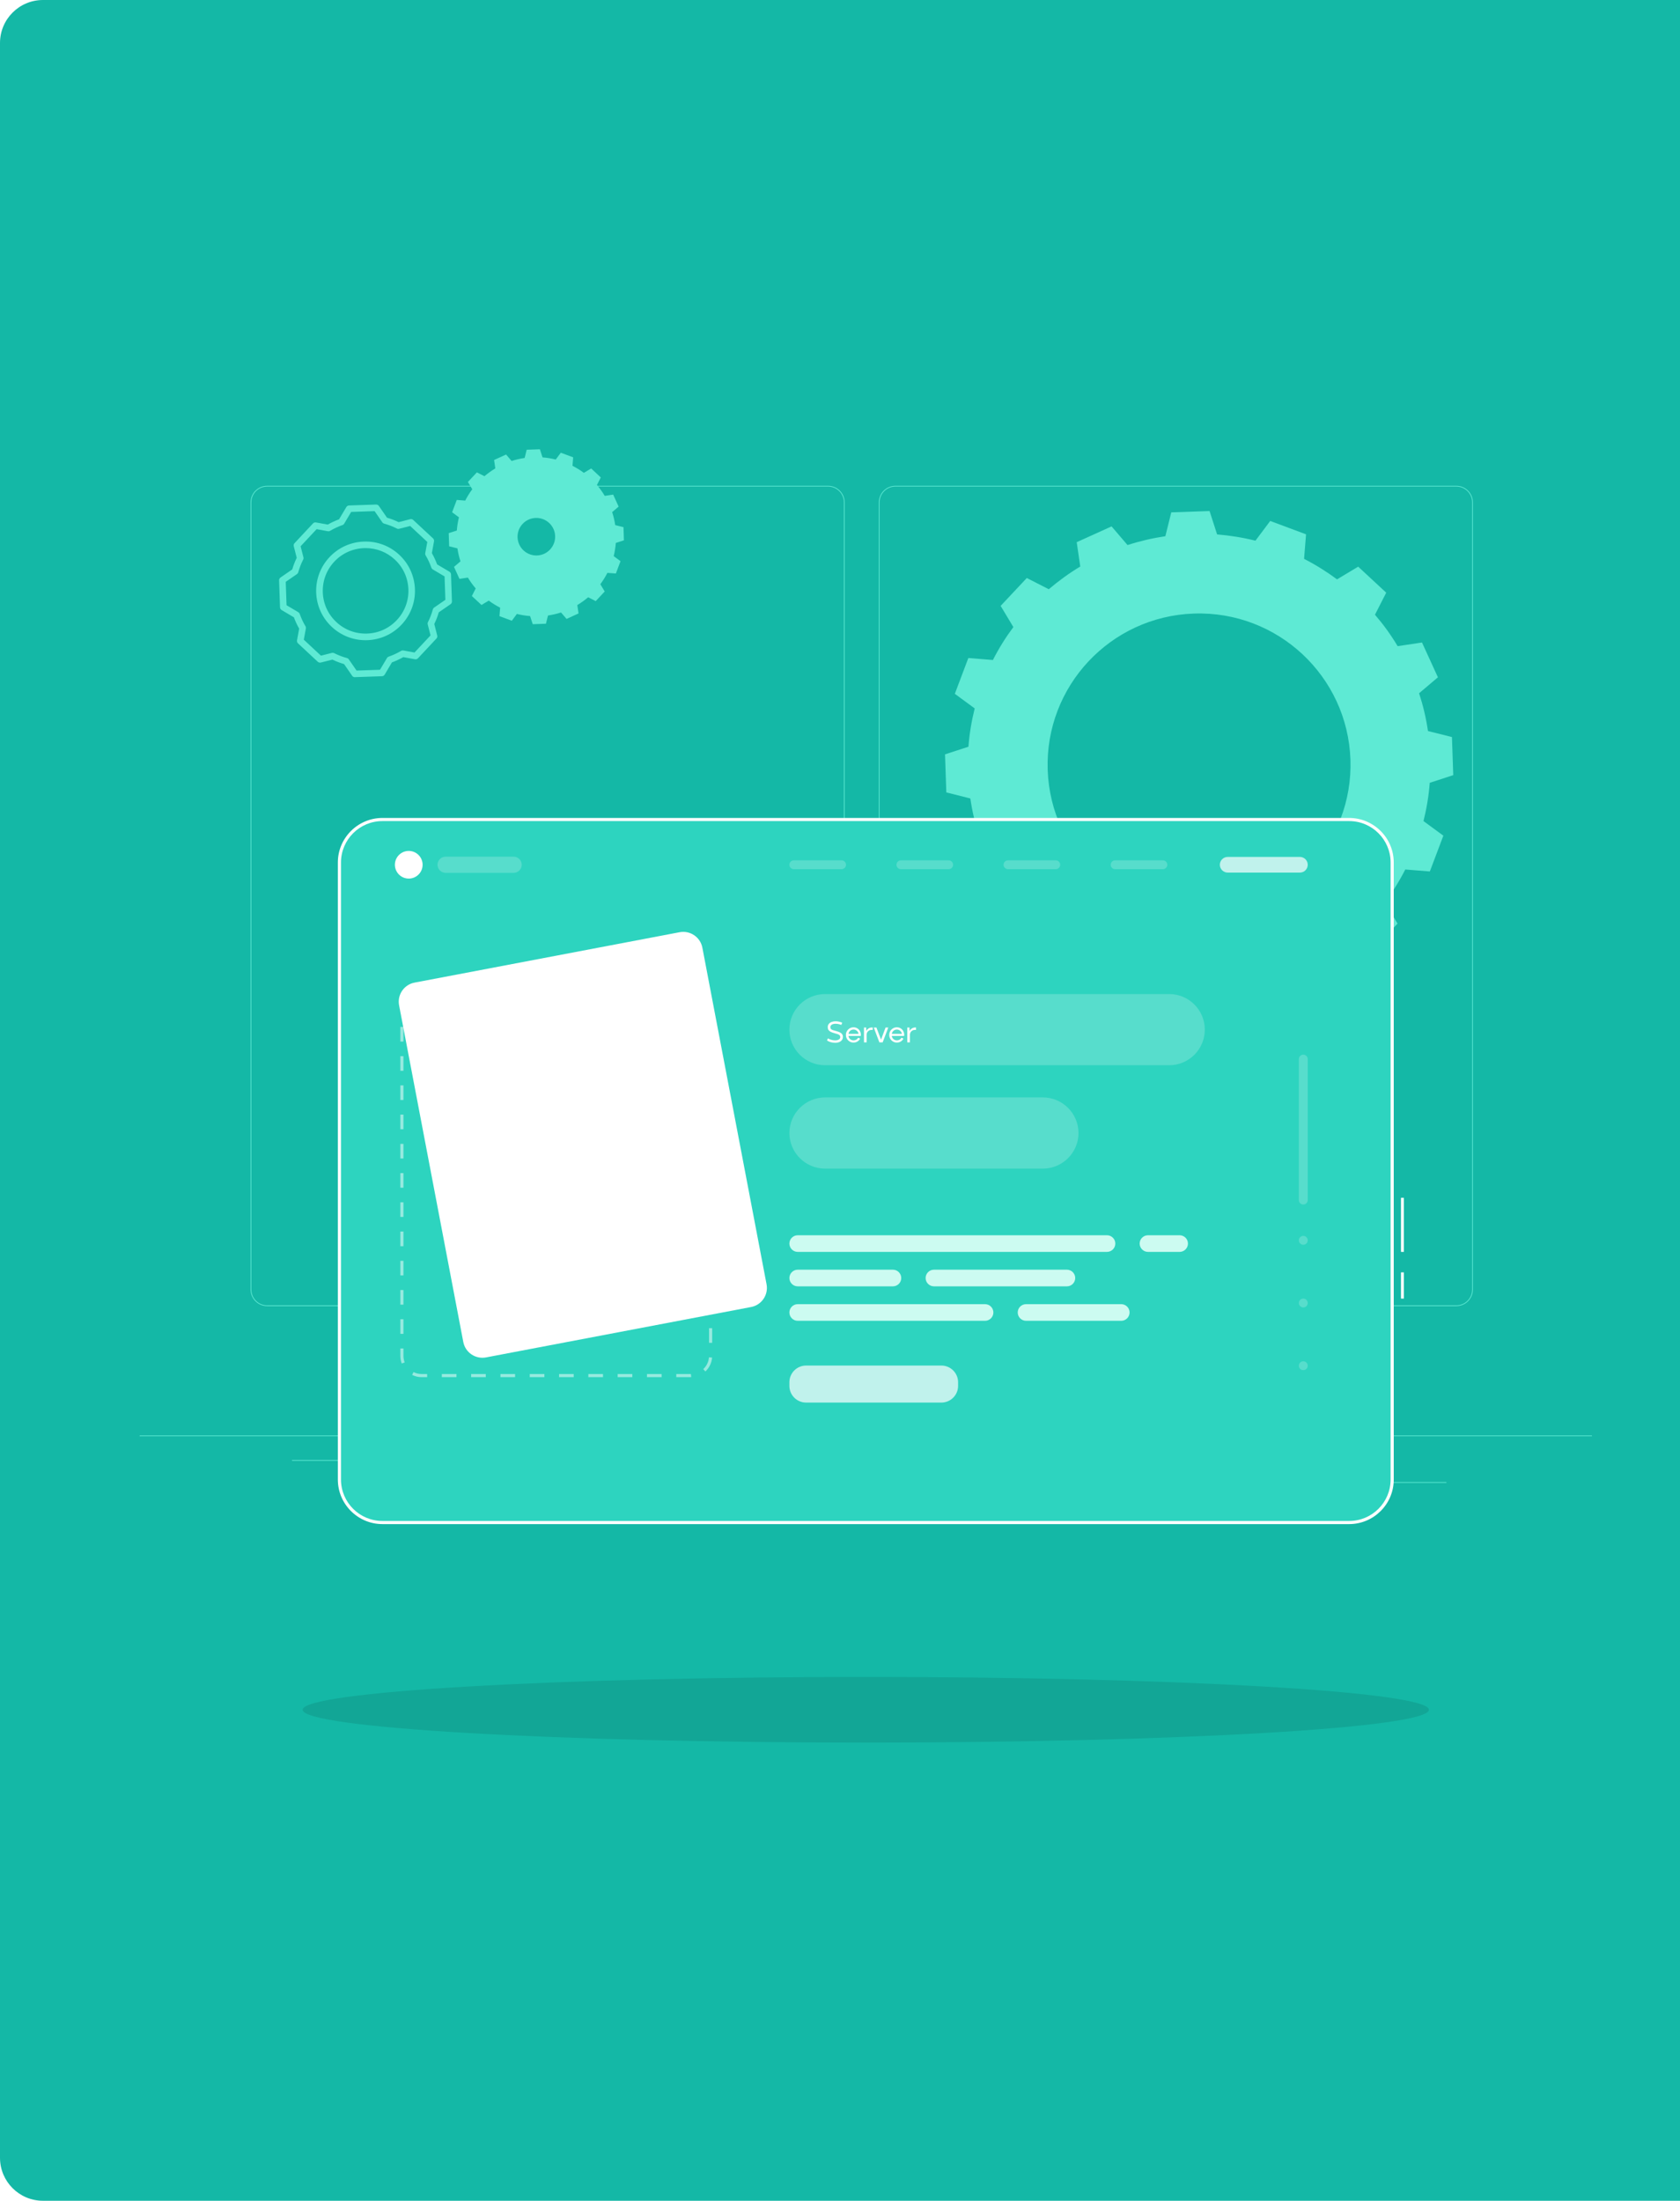 <svg width="782" height="1024" viewBox="0 0 782 1024" fill="none" xmlns="http://www.w3.org/2000/svg">
<path d="M783 0H20C8.954 0 -6.10352e-05 8.954 -6.10352e-05 20V1004C-6.10352e-05 1015.05 8.954 1024 20 1024H783V0Z" fill="#14B8A6"/>
<g clip-path="url(#clip0_4_2018)">
<path d="M741 667.902H65V668.239H741V667.902Z" fill="#5EEAD4"/>
<path d="M673.265 689.614H628.486V689.951H673.265V689.614Z" fill="#5EEAD4"/>
<path d="M512.809 693.284H501.061V693.621H512.809V693.284Z" fill="#5EEAD4"/>
<path d="M627.134 677.091H601.189V677.429H627.134V677.091Z" fill="#5EEAD4"/>
<path d="M194.319 679.358H135.926V679.696H194.319V679.358Z" fill="#5EEAD4"/>
<path d="M214.923 679.358H206.365V679.696H214.923V679.358Z" fill="#5EEAD4"/>
<path d="M369.403 685.053H242.748V685.39H369.403V685.053Z" fill="#5EEAD4"/>
<path d="M385.438 607.719H124.366C120.108 607.719 116.646 604.264 116.646 600.014V233.748C116.646 229.497 120.108 226.043 124.366 226.043H385.438C389.696 226.043 393.158 229.497 393.158 233.748V600.014C393.158 604.264 389.696 607.719 385.438 607.719ZM124.366 226.38C120.297 226.38 116.984 229.686 116.984 233.748V600.014C116.984 604.076 120.297 607.382 124.366 607.382H385.438C389.507 607.382 392.82 604.076 392.82 600.014V233.748C392.82 229.686 389.507 226.38 385.438 226.38H124.366Z" fill="#5EEAD4"/>
<path d="M677.875 607.719H416.804C412.545 607.719 409.084 604.264 409.084 600.014V233.748C409.084 229.497 412.545 226.043 416.804 226.043H677.875C682.134 226.043 685.595 229.497 685.595 233.748V600.014C685.595 604.264 682.134 607.719 677.875 607.719ZM416.804 226.38C412.734 226.38 409.422 229.686 409.422 233.748V600.014C409.422 604.076 412.734 607.382 416.804 607.382H677.875C681.945 607.382 685.257 604.076 685.257 600.014V233.748C685.257 229.686 681.945 226.38 677.875 226.38H416.804Z" fill="#5EEAD4"/>
<path d="M440.491 368.728L439.883 350.997L450.793 347.435C451.24 341.376 452.254 335.398 453.7 329.623L444.453 322.822L450.739 306.17L462.177 307.088C464.908 301.704 468.113 296.576 471.695 291.772L465.774 281.908L477.955 268.94L488.176 274.162C492.787 270.263 497.64 266.714 502.832 263.597L501.182 252.275L517.406 244.921L524.842 253.611C530.507 251.776 536.375 250.4 542.446 249.495L545.204 238.39L563.023 237.783L566.538 248.672C572.663 249.172 578.598 250.13 584.385 251.574L591.253 242.398L607.936 248.618L607.017 260.034C612.412 262.8 617.549 265.999 622.362 269.574L632.205 263.664L645.252 275.768L640.019 286.024C643.927 290.571 647.482 295.469 650.565 300.651L661.908 298.951L669.317 315.144L660.556 322.565C662.395 328.219 663.815 334.116 664.68 340.134L675.847 342.941L676.456 360.672L665.505 364.234C665.058 370.334 664.044 376.271 662.598 382.033L671.845 388.834L665.559 405.485L654.121 404.568C651.39 409.952 648.185 415.08 644.603 419.883L650.524 429.748L638.343 442.715L628.122 437.493C623.566 441.393 618.658 444.942 613.466 448.072L615.17 459.394L598.946 466.748L591.469 458.058C585.804 459.893 579.936 461.269 573.866 462.174L571.108 473.279L553.289 473.886L549.773 462.997C543.662 462.497 537.714 461.539 531.94 460.095L525.126 469.271L508.443 463.051L509.322 451.635C503.927 448.868 498.844 445.67 493.976 442.081L484.134 447.991L471.1 435.887L476.333 425.632C472.425 421.084 468.87 416.186 465.787 411.004L454.444 412.705L447.035 396.512L455.796 389.09C453.957 383.436 452.538 377.58 451.672 371.521L440.545 368.714L440.491 368.728ZM560.549 426.172C599.459 424.836 629.92 392.275 628.595 353.439C627.256 314.563 594.633 284.148 555.722 285.484C516.812 286.82 486.351 319.381 487.676 358.257C489.014 397.092 521.638 427.494 560.549 426.172Z" fill="#5EEAD4"/>
<path d="M226.929 578.882L226.659 570.881L231.58 569.275C231.783 566.549 232.242 563.85 232.891 561.246L228.727 558.183L231.553 550.667L236.704 551.085C237.934 548.656 239.381 546.349 240.99 544.176L238.313 539.723L243.802 533.88L248.412 536.242C250.494 534.474 252.671 532.882 255.024 531.478L254.28 526.377L261.594 523.058L264.947 526.971C267.503 526.148 270.153 525.527 272.884 525.123L274.127 520.116L282.158 519.846L283.74 524.758C286.498 524.974 289.175 525.419 291.785 526.067L294.881 521.924L302.411 524.731L301.992 529.872C304.426 531.114 306.738 532.558 308.914 534.177L313.349 531.519L319.23 536.984L316.864 541.599C318.622 543.65 320.231 545.863 321.623 548.197L326.734 547.428L330.073 554.728L326.125 558.075C326.95 560.625 327.599 563.283 327.991 565.996L333.034 567.264L333.304 575.266L328.37 576.872C328.167 579.625 327.707 582.296 327.058 584.901L331.222 587.964L328.397 595.48L323.246 595.062C322.015 597.491 320.569 599.798 318.96 601.971L321.637 606.424L316.148 612.266L311.537 609.905C309.482 611.659 307.278 613.265 304.926 614.668L305.697 619.769L298.382 623.089L295.016 619.175C292.461 619.998 289.811 620.619 287.08 621.024L285.836 626.03L277.805 626.3L276.223 621.388C273.465 621.172 270.788 620.727 268.179 620.079L265.11 624.222L257.579 621.415L257.971 616.274C255.537 615.033 253.239 613.589 251.049 611.97L246.614 614.641L240.733 609.176L243.099 604.561C241.341 602.51 239.733 600.297 238.34 597.963L233.229 598.732L229.89 591.432L233.838 588.085C233.013 585.535 232.364 582.904 231.972 580.164L226.956 578.896L226.929 578.882ZM281.063 604.791C298.612 604.197 312.348 589.502 311.74 572.001C311.132 554.472 296.422 540.762 278.886 541.356C261.337 541.95 247.601 556.644 248.21 574.173C248.804 591.688 263.528 605.398 281.063 604.791Z" fill="black"/>
<path d="M224.117 281.49L219.642 277.32L221.427 273.798C220.061 272.206 218.844 270.505 217.79 268.751L213.869 269.345L211.327 263.758L214.342 261.195C213.693 259.225 213.22 257.187 212.923 255.149L209.069 254.191L208.867 248.065L212.639 246.851C212.801 244.772 213.125 242.735 213.626 240.711L210.449 238.349L212.612 232.614L216.546 232.925C217.479 231.103 218.574 229.335 219.831 227.635L217.79 224.262L221.981 219.782L225.496 221.576C227.105 220.214 228.795 218.999 230.553 217.947L229.985 214.033L235.569 211.483L238.137 214.492C240.125 213.858 242.166 213.386 244.208 213.089L245.168 209.256L251.306 209.041L252.536 212.819C254.605 212.981 256.66 213.305 258.688 213.817L261.04 210.646L266.8 212.792L266.475 216.732C268.301 217.663 270.099 218.756 271.775 220.011L275.182 217.974L279.657 222.143L277.859 225.679C279.238 227.271 280.442 228.971 281.496 230.725L285.417 230.132L287.959 235.718L284.944 238.282C285.593 240.252 286.066 242.29 286.363 244.327L290.217 245.285L290.419 251.412L286.647 252.626C286.485 254.691 286.161 256.742 285.66 258.766L288.837 261.114L286.674 266.849L282.726 266.552C281.794 268.373 280.698 270.141 279.441 271.841L281.483 275.215L277.291 279.695L273.776 277.9C272.167 279.263 270.477 280.477 268.72 281.53L269.301 285.43L263.717 287.98L261.149 284.984C259.161 285.619 257.133 286.077 255.078 286.388L254.118 290.22L247.98 290.436L246.75 286.658C244.681 286.496 242.626 286.172 240.598 285.659L238.246 288.83L232.486 286.685L232.811 282.744C230.985 281.813 229.201 280.734 227.511 279.465L224.117 281.49ZM256.051 255.676C259.35 252.154 259.161 246.621 255.632 243.342C252.104 240.05 246.56 240.239 243.262 243.76C239.963 247.282 240.152 252.815 243.694 256.107C247.223 259.4 252.766 259.211 256.051 255.689V255.676Z" fill="#5EEAD4"/>
<path d="M348.082 571.582L358.303 564.539C358.303 564.539 358.303 564.525 358.303 564.512C359.317 560.801 360.709 557.238 362.413 553.878L359.79 543.623L374.621 527.768L385.059 529.67C388.29 527.741 391.765 526.108 395.402 524.853C395.402 524.853 395.415 524.853 395.429 524.853L401.77 514.193L423.483 513.45L430.54 523.652C430.54 523.652 430.567 523.652 430.581 523.652C434.285 524.664 437.868 526.054 441.221 527.754L451.496 525.136L467.382 539.939L465.476 550.343C467.45 553.608 469.045 557.076 470.303 560.693L480.983 567.021L481.727 588.693L471.492 595.75C470.478 599.488 469.126 603.037 467.396 606.424L470.005 616.652L455.174 632.508L444.804 630.618C441.532 632.548 438.057 634.181 434.38 635.449L428.039 646.096L406.326 646.838L399.268 636.637C395.51 635.625 391.941 634.235 388.534 632.534L378.299 635.139L362.413 620.336L364.319 609.932C362.345 606.667 360.75 603.199 359.493 599.569L348.798 593.227L348.055 571.555L348.082 571.582ZM415.763 604.535C429.269 604.076 439.801 592.768 439.342 579.328C438.882 565.847 427.579 555.322 414.086 555.794C400.593 556.267 390.034 567.534 390.507 581.001C390.967 594.441 402.27 605.007 415.763 604.535Z" fill="#5EEAD4"/>
<path d="M165.183 315.103C164.683 315.103 164.21 314.86 163.926 314.442L160.154 308.99C158.315 308.464 156.49 307.762 154.719 306.912L149.338 308.275C148.824 308.396 148.297 308.275 147.918 307.911L138.711 299.342C138.333 298.991 138.157 298.465 138.252 297.952L139.252 292.487C138.306 290.854 137.481 289.087 136.805 287.238L131.086 283.851C130.64 283.581 130.356 283.109 130.342 282.583L129.91 270.02C129.896 269.493 130.14 269.008 130.572 268.711L136.034 264.946C136.548 263.138 137.265 261.316 138.116 259.548L136.737 254.151C136.602 253.652 136.737 253.112 137.102 252.734L145.688 243.545C146.039 243.167 146.566 242.991 147.08 243.086L152.569 244.084C154.259 243.113 156.017 242.303 157.815 241.642L161.209 235.934C161.479 235.489 161.952 235.205 162.479 235.192L175.053 234.76C175.58 234.76 176.067 234.989 176.364 235.421L180.137 240.873C182.002 241.413 183.814 242.114 185.545 242.951L190.939 241.574C191.439 241.453 191.98 241.574 192.359 241.939L201.566 250.507C201.944 250.858 202.12 251.385 202.025 251.897L201.025 257.362C201.985 259.036 202.796 260.776 203.472 262.612L209.191 265.998C209.637 266.268 209.921 266.741 209.935 267.267L210.367 279.83C210.381 280.356 210.137 280.842 209.705 281.139L204.229 284.917C203.688 286.82 202.985 288.628 202.147 290.328L203.513 295.699C203.648 296.198 203.513 296.738 203.148 297.116L194.562 306.291C194.211 306.669 193.684 306.845 193.17 306.75L187.721 305.752C186.004 306.723 184.233 307.546 182.435 308.208L179.055 313.902C178.785 314.347 178.311 314.631 177.784 314.644L165.197 315.076C165.197 315.076 165.156 315.076 165.143 315.076L165.183 315.103ZM154.881 303.755C155.125 303.755 155.354 303.809 155.571 303.916C157.491 304.888 159.491 305.644 161.492 306.183C161.844 306.278 162.155 306.494 162.358 306.791L165.968 312.013L176.878 311.635L180.123 306.183C180.312 305.86 180.623 305.617 180.975 305.509C182.922 304.834 184.855 303.943 186.707 302.85C187.032 302.662 187.397 302.594 187.762 302.662L192.953 303.606L200.403 295.645L199.092 290.53C198.997 290.166 199.037 289.788 199.213 289.451C200.146 287.629 200.903 285.646 201.471 283.568C201.566 283.217 201.782 282.906 202.079 282.704L207.312 279.088L206.933 268.198L201.458 264.959C201.147 264.771 200.917 264.487 200.795 264.15C200.092 262.126 199.2 260.223 198.159 258.469C197.942 258.145 197.875 257.754 197.942 257.362L198.902 252.167L190.925 244.732L185.788 246.041C185.423 246.135 185.044 246.095 184.72 245.92C182.841 244.961 180.867 244.206 178.852 243.653C178.501 243.558 178.176 243.342 177.973 243.045L174.363 237.823L163.453 238.201L160.208 243.666C160.059 243.909 159.857 244.098 159.613 244.233C159.519 244.287 159.397 244.327 159.289 244.354C157.409 245.015 155.49 245.906 153.664 246.986C153.34 247.174 152.961 247.242 152.596 247.174L147.378 246.216L139.928 254.178L141.239 259.305C141.334 259.67 141.294 260.048 141.118 260.372C140.158 262.261 139.401 264.231 138.846 266.241C138.752 266.592 138.535 266.903 138.238 267.118L133.006 270.721L133.384 281.611L138.86 284.85C139.171 285.038 139.401 285.322 139.522 285.659C140.225 287.697 141.131 289.626 142.186 291.367C142.375 291.691 142.443 292.069 142.375 292.433L141.415 297.642L149.392 305.077L154.503 303.782C154.624 303.755 154.759 303.728 154.881 303.728V303.755ZM170.145 297.885C164.305 297.885 158.761 295.699 154.462 291.704C149.973 287.521 147.391 281.84 147.175 275.728C146.958 269.588 149.162 263.745 153.34 259.265C157.531 254.785 163.223 252.208 169.361 251.992C175.513 251.776 181.367 253.962 185.855 258.145C190.344 262.328 192.926 268.009 193.143 274.135C193.359 280.262 191.155 286.091 186.978 290.584C182.786 295.078 177.095 297.655 170.956 297.871C170.686 297.871 170.416 297.885 170.145 297.885ZM170.186 255.041C169.956 255.041 169.713 255.041 169.483 255.041C164.156 255.23 159.221 257.457 155.598 261.343C151.961 265.229 150.068 270.29 150.257 275.606C150.433 280.909 152.677 285.835 156.571 289.451C160.465 293.081 165.535 294.983 170.862 294.795C176.189 294.619 181.11 292.366 184.747 288.479C188.384 284.593 190.277 279.533 190.101 274.23C189.911 268.913 187.681 263.988 183.787 260.372C180.069 256.904 175.269 255.028 170.199 255.028L170.186 255.041Z" fill="#5EEAD4"/>
<g opacity="0.1" filter="url(#filter0_f_4_2018)">
<path d="M403 810.816C547.776 810.816 665.139 803.977 665.139 795.541C665.139 787.105 547.776 780.266 403 780.266C258.225 780.266 140.861 787.105 140.861 795.541C140.861 803.977 258.225 810.816 403 810.816Z" fill="black"/>
</g>
<path d="M627.987 381.315H178.014C166.956 381.315 157.991 390.262 157.991 401.299V688.437C157.991 699.474 166.956 708.421 178.014 708.421H627.987C639.045 708.421 648.01 699.474 648.01 688.437V401.299C648.01 390.262 639.045 381.315 627.987 381.315Z" fill="#2DD4BF"/>
<path d="M653.472 604.221H652.12V592.023H653.472V604.221ZM653.472 582.496H652.12V557.316H653.472V582.496Z" fill="white"/>
<path d="M627.987 709.15H178.014C166.577 709.15 157.261 699.853 157.261 688.437V401.299C157.261 389.883 166.577 380.586 178.014 380.586H628.001C639.439 380.586 648.754 389.883 648.754 401.299V688.437C648.754 699.853 639.439 709.15 628.001 709.15H627.987ZM178.014 382.043C167.374 382.043 158.721 390.679 158.721 401.299V688.437C158.721 699.057 167.374 707.693 178.014 707.693H628.001C638.641 707.693 647.294 699.057 647.294 688.437V401.299C647.294 390.679 638.641 382.043 628.001 382.043H178.014Z" fill="white"/>
<path opacity="0.5" d="M321.61 640.79H314.796V639.332H321.61L321.732 640.79H321.61ZM307.969 640.79H301.155V639.332H307.969V640.79ZM294.327 640.79H287.513V639.332H294.327V640.79ZM280.685 640.79H273.871V639.332H280.685V640.79ZM267.044 640.79H260.23V639.332H267.044V640.79ZM253.402 640.79H246.588V639.332H253.402V640.79ZM239.76 640.79H232.946V639.332H239.76V640.79ZM226.119 640.79H219.305V639.332H226.119V640.79ZM212.477 640.79H205.663V639.332H212.477V640.79ZM198.835 640.79H196.293C194.725 640.79 193.238 640.439 191.845 639.737L192.494 638.428C193.684 639.022 194.955 639.319 196.293 639.319H198.835V640.776V640.79ZM328.343 638.118L327.343 637.052C328.898 635.608 329.844 633.651 330.006 631.546L331.466 631.668C331.264 634.137 330.155 636.431 328.343 638.131V638.118ZM187.005 634.434C186.559 633.301 186.343 632.086 186.343 630.858V627.444H187.803V630.858C187.803 631.911 187.992 632.936 188.371 633.908L187.005 634.434ZM331.507 624.799H330.047V617.998H331.507V624.799ZM187.803 620.643H186.343V613.842H187.803V620.643ZM331.507 611.197H330.047V604.396H331.507V611.197ZM187.803 607.041H186.343V600.24H187.803V607.041ZM331.507 597.596H330.047V590.795H331.507V597.596ZM187.803 593.439H186.343V586.638H187.803V593.439ZM331.507 583.994H330.047V577.193H331.507V583.994ZM187.803 579.838H186.343V573.037H187.803V579.838ZM331.507 570.392H330.047V563.591H331.507V570.392ZM187.803 566.236H186.343V559.435H187.803V566.236ZM331.507 556.79H330.047V549.989H331.507V556.79ZM187.803 552.634H186.343V545.833H187.803V552.634ZM331.507 543.188H330.047V536.387H331.507V543.188ZM187.803 539.032H186.343V532.231H187.803V539.032ZM331.507 529.586H330.047V522.785H331.507V529.586ZM187.803 525.43H186.343V518.629H187.803V525.43ZM331.507 515.984H330.047V509.183H331.507V515.984ZM187.803 511.828H186.343V505.027H187.803V511.828ZM331.507 502.382H330.047V495.581H331.507V502.382ZM187.803 498.226H186.343V491.425H187.803V498.226ZM331.507 488.78H330.047V481.979H331.507V488.78ZM187.803 484.624H186.343V477.823H187.803V484.624ZM331.507 475.178H330.047V471.819C330.047 470.752 329.844 469.713 329.465 468.728L330.831 468.189C331.291 469.349 331.521 470.564 331.521 471.819V475.178H331.507ZM187.83 471.076L186.37 470.955C186.586 468.486 187.708 466.205 189.533 464.518L190.52 465.584C188.952 467.028 188.006 468.971 187.816 471.076H187.83ZM325.301 464.208C324.125 463.628 322.868 463.344 321.543 463.344H318.947V461.887H321.543C323.084 461.887 324.571 462.224 325.937 462.912L325.288 464.221L325.301 464.208ZM312.133 463.344H305.319V461.887H312.133V463.344ZM298.491 463.344H291.677V461.887H298.491V463.344ZM284.849 463.344H278.035V461.887H284.849V463.344ZM271.208 463.344H264.394V461.887H271.208V463.344ZM257.566 463.344H250.752V461.887H257.566V463.344ZM243.924 463.344H237.11V461.887H243.924V463.344ZM230.283 463.344H223.469V461.887H230.283V463.344ZM216.641 463.344H209.827V461.887H216.641V463.344ZM202.999 463.344H196.239L196.185 461.887H202.999V463.344Z" fill="white"/>
<path d="M196.713 402.365C196.713 405.927 193.819 408.802 190.263 408.802C186.708 408.802 183.814 405.914 183.814 402.365C183.814 398.816 186.708 395.928 190.263 395.928C193.819 395.928 196.713 398.816 196.713 402.365Z" fill="white"/>
<path opacity="0.2" d="M239.084 406.13H207.421C205.338 406.13 203.648 404.43 203.648 402.365C203.648 400.287 205.352 398.6 207.421 398.6H239.084C241.166 398.6 242.856 400.301 242.856 402.365C242.856 404.443 241.153 406.13 239.084 406.13Z" fill="white"/>
<path opacity="0.2" d="M391.725 404.43H369.512C368.363 404.43 367.443 403.499 367.443 402.365C367.443 401.218 368.376 400.301 369.512 400.301H391.725C392.874 400.301 393.794 401.232 393.794 402.365C393.794 403.512 392.861 404.43 391.725 404.43Z" fill="white"/>
<path opacity="0.2" d="M441.573 404.43H419.36C418.211 404.43 417.292 403.499 417.292 402.365C417.292 401.218 418.224 400.301 419.36 400.301H441.573C442.723 400.301 443.642 401.232 443.642 402.365C443.642 403.512 442.709 404.43 441.573 404.43Z" fill="white"/>
<path opacity="0.2" d="M491.422 404.43H469.208C468.059 404.43 467.14 403.499 467.14 402.365C467.14 401.218 468.073 400.301 469.208 400.301H491.422C492.571 400.301 493.49 401.232 493.49 402.365C493.49 403.512 492.557 404.43 491.422 404.43Z" fill="white"/>
<path opacity="0.2" d="M541.283 404.43H519.07C517.921 404.43 517.001 403.499 517.001 402.365C517.001 401.218 517.934 400.301 519.07 400.301H541.283C542.433 400.301 543.352 401.232 543.352 402.365C543.352 403.512 542.419 404.43 541.283 404.43Z" fill="white"/>
<path opacity="0.7" d="M605.071 406.008H571.46C569.446 406.008 567.81 404.376 567.81 402.365C567.81 400.354 569.446 398.722 571.46 398.722H605.071C607.085 398.722 608.721 400.354 608.721 402.365C608.721 404.376 607.085 406.008 605.071 406.008Z" fill="white"/>
<path opacity="0.7" d="M438.18 635.379H375.231C370.93 635.379 367.443 638.859 367.443 643.151V644.838C367.443 649.131 370.93 652.61 375.231 652.61H438.18C442.481 652.61 445.968 649.131 445.968 644.838V643.151C445.968 638.859 442.481 635.379 438.18 635.379Z" fill="white"/>
<path opacity="0.2" d="M604.584 558.396V492.788C604.584 491.641 605.517 490.723 606.653 490.723C607.802 490.723 608.721 491.654 608.721 492.788V558.396C608.721 559.542 607.788 560.46 606.653 560.46C605.503 560.46 604.584 559.529 604.584 558.396Z" fill="white"/>
<path opacity="0.2" d="M606.653 579.176C607.795 579.176 608.721 578.252 608.721 577.112C608.721 575.971 607.795 575.047 606.653 575.047C605.51 575.047 604.584 575.971 604.584 577.112C604.584 578.252 605.51 579.176 606.653 579.176Z" fill="white"/>
<path opacity="0.2" d="M606.653 608.35C607.795 608.35 608.721 607.426 608.721 606.286C608.721 605.145 607.795 604.221 606.653 604.221C605.51 604.221 604.584 605.145 604.584 606.286C604.584 607.426 605.51 608.35 606.653 608.35Z" fill="white"/>
<path opacity="0.2" d="M606.653 637.524C607.795 637.524 608.721 636.6 608.721 635.459C608.721 634.319 607.795 633.395 606.653 633.395C605.51 633.395 604.584 634.319 604.584 635.459C604.584 636.6 605.51 637.524 606.653 637.524Z" fill="white"/>
<path opacity="0.2" d="M544.204 462.521H384.046C374.877 462.521 367.443 469.937 367.443 479.085C367.443 488.233 374.877 495.649 384.046 495.649H544.204C553.373 495.649 560.806 488.233 560.806 479.085C560.806 469.937 553.373 462.521 544.204 462.521Z" fill="white"/>
<path opacity="0.2" d="M485.419 543.755H384.046C374.92 543.755 367.443 536.306 367.443 527.184C367.443 518.076 374.906 510.614 384.046 510.614H485.419C494.545 510.614 502.021 518.062 502.021 527.184C502.021 536.292 494.558 543.755 485.419 543.755Z" fill="white"/>
<path d="M515.271 582.496H371.324C369.187 582.496 367.443 580.755 367.443 578.623C367.443 576.491 369.187 574.75 371.324 574.75H515.271C517.407 574.75 519.151 576.491 519.151 578.623C519.151 580.755 517.407 582.496 515.271 582.496Z" fill="#CCFBF1"/>
<path d="M549.084 582.496H534.361C532.225 582.496 530.481 580.755 530.481 578.623C530.481 576.491 532.225 574.75 534.361 574.75H549.084C551.221 574.75 552.965 576.491 552.965 578.623C552.965 580.755 551.221 582.496 549.084 582.496Z" fill="#CCFBF1"/>
<path d="M434.732 590.781H496.613C498.749 590.781 500.494 592.522 500.494 594.654C500.494 596.786 498.749 598.527 496.613 598.527H434.732C432.596 598.527 430.852 596.786 430.852 594.654C430.852 592.522 432.596 590.781 434.732 590.781Z" fill="#CCFBF1"/>
<path d="M371.324 590.781H415.629C417.765 590.781 419.509 592.522 419.509 594.654C419.509 596.786 417.765 598.527 415.629 598.527H371.324C369.187 598.527 367.443 596.786 367.443 594.654C367.443 592.522 369.187 590.781 371.324 590.781Z" fill="#CCFBF1"/>
<path d="M458.514 614.558H371.324C369.187 614.558 367.443 612.817 367.443 610.685C367.443 608.553 369.187 606.812 371.324 606.812H458.514C460.65 606.812 462.394 608.553 462.394 610.685C462.394 612.817 460.65 614.558 458.514 614.558Z" fill="#CCFBF1"/>
<path d="M521.909 614.558H477.604C475.468 614.558 473.724 612.817 473.724 610.685C473.724 608.553 475.468 606.812 477.604 606.812H521.909C524.045 606.812 525.789 608.553 525.789 610.685C525.789 612.817 524.045 614.558 521.909 614.558Z" fill="#CCFBF1"/>
<path d="M316.343 433.753L192.972 457.197C188.057 458.131 184.832 462.865 185.768 467.77L215.647 624.4C216.583 629.305 221.326 632.525 226.24 631.591L349.611 608.146C354.526 607.212 357.751 602.479 356.815 597.574L326.936 440.943C326 436.038 321.257 432.819 316.343 433.753Z" fill="white"/>
<path d="M388.74 485.21C388.059 485.21 387.378 485.112 386.696 484.916C386.024 484.72 385.446 484.463 384.96 484.146L385.394 483.138C385.805 483.399 386.318 483.623 386.934 483.81C387.55 483.987 388.138 484.076 388.698 484.076C389.445 484.076 390.038 483.941 390.476 483.67C390.915 483.399 391.134 483.021 391.134 482.536C391.134 482.191 391.032 481.915 390.826 481.71C390.621 481.495 390.355 481.332 390.028 481.22C389.702 481.099 389.23 480.959 388.614 480.8C387.802 480.576 387.158 480.347 386.682 480.114C386.216 479.871 385.866 479.577 385.632 479.232C385.408 478.887 385.296 478.448 385.296 477.916C385.296 477.356 385.45 476.871 385.758 476.46C386.076 476.049 386.51 475.737 387.06 475.522C387.611 475.307 388.232 475.2 388.922 475.2C389.893 475.2 390.929 475.41 392.03 475.83L391.624 476.88C390.672 476.525 389.772 476.348 388.922 476.348C388.185 476.348 387.597 476.493 387.158 476.782C386.729 477.062 386.514 477.445 386.514 477.93C386.514 478.285 386.608 478.569 386.794 478.784C386.99 478.989 387.252 479.153 387.578 479.274C387.914 479.395 388.4 479.535 389.034 479.694C390.182 479.983 391.022 480.333 391.554 480.744C392.086 481.145 392.352 481.71 392.352 482.438C392.352 483.306 392.016 483.987 391.344 484.482C390.672 484.967 389.804 485.21 388.74 485.21ZM397.294 485.098C396.65 485.098 396.057 484.939 395.516 484.622C394.975 484.305 394.545 483.875 394.228 483.334C393.911 482.783 393.752 482.186 393.752 481.542C393.752 480.898 393.911 480.305 394.228 479.764C394.545 479.223 394.975 478.793 395.516 478.476C396.057 478.159 396.65 478 397.294 478C397.947 478 398.535 478.159 399.058 478.476C399.581 478.793 399.987 479.223 400.276 479.764C400.575 480.305 400.724 480.898 400.724 481.542C400.724 481.71 400.71 481.864 400.682 482.004H394.928C394.975 482.387 395.11 482.741 395.334 483.068C395.558 483.385 395.843 483.637 396.188 483.824C396.533 484.001 396.907 484.09 397.308 484.09C397.765 484.09 398.185 483.978 398.568 483.754C398.951 483.53 399.249 483.227 399.464 482.844L400.374 483.278C400.075 483.838 399.655 484.281 399.114 484.608C398.573 484.935 397.966 485.098 397.294 485.098ZM399.632 481.038C399.557 480.478 399.296 480.007 398.848 479.624C398.409 479.232 397.896 479.036 397.308 479.036C396.711 479.036 396.188 479.227 395.74 479.61C395.301 479.993 395.04 480.469 394.956 481.038H399.632ZM402.164 478.098H403.186V480.016L403.382 480.058V485H402.164V478.098ZM402.696 481.668C402.696 481.052 402.827 480.469 403.088 479.918C403.359 479.367 403.737 478.924 404.222 478.588C404.708 478.252 405.268 478.084 405.902 478.084H406.224V479.204H405.594C405.202 479.204 404.834 479.307 404.488 479.512C404.152 479.708 403.882 479.979 403.676 480.324C403.48 480.66 403.382 481.029 403.382 481.43L402.696 481.668ZM409.332 485L406.714 478.098H407.96L410.102 483.74L412.216 478.098H413.476L410.858 485H409.332ZM417.46 485.098C416.816 485.098 416.223 484.939 415.682 484.622C415.141 484.305 414.711 483.875 414.394 483.334C414.077 482.783 413.918 482.186 413.918 481.542C413.918 480.898 414.077 480.305 414.394 479.764C414.711 479.223 415.141 478.793 415.682 478.476C416.223 478.159 416.816 478 417.46 478C418.113 478 418.701 478.159 419.224 478.476C419.747 478.793 420.153 479.223 420.442 479.764C420.741 480.305 420.89 480.898 420.89 481.542C420.89 481.71 420.876 481.864 420.848 482.004H415.094C415.141 482.387 415.276 482.741 415.5 483.068C415.724 483.385 416.009 483.637 416.354 483.824C416.699 484.001 417.073 484.09 417.474 484.09C417.931 484.09 418.351 483.978 418.734 483.754C419.117 483.53 419.415 483.227 419.63 482.844L420.54 483.278C420.241 483.838 419.821 484.281 419.28 484.608C418.739 484.935 418.132 485.098 417.46 485.098ZM419.798 481.038C419.723 480.478 419.462 480.007 419.014 479.624C418.575 479.232 418.062 479.036 417.474 479.036C416.877 479.036 416.354 479.227 415.906 479.61C415.467 479.993 415.206 480.469 415.122 481.038H419.798ZM422.33 478.098H423.352V480.016L423.548 480.058V485H422.33V478.098ZM422.862 481.668C422.862 481.052 422.993 480.469 423.254 479.918C423.525 479.367 423.903 478.924 424.388 478.588C424.874 478.252 425.434 478.084 426.068 478.084H426.39V479.204H425.76C425.368 479.204 425 479.307 424.654 479.512C424.318 479.708 424.048 479.979 423.842 480.324C423.646 480.66 423.548 481.029 423.548 481.43L422.862 481.668Z" fill="white"/>
</g>
<defs>
<filter id="filter0_f_4_2018" x="124.161" y="763.566" width="557.679" height="63.95" filterUnits="userSpaceOnUse" color-interpolation-filters="sRGB">
<feFlood flood-opacity="0" result="BackgroundImageFix"/>
<feBlend mode="normal" in="SourceGraphic" in2="BackgroundImageFix" result="shape"/>
<feGaussianBlur stdDeviation="8.35" result="effect1_foregroundBlur_4_2018"/>
</filter>
<clipPath id="clip0_4_2018">
<rect width="676" height="615" fill="white" transform="translate(65 209)"/>
</clipPath>
</defs>
</svg>

